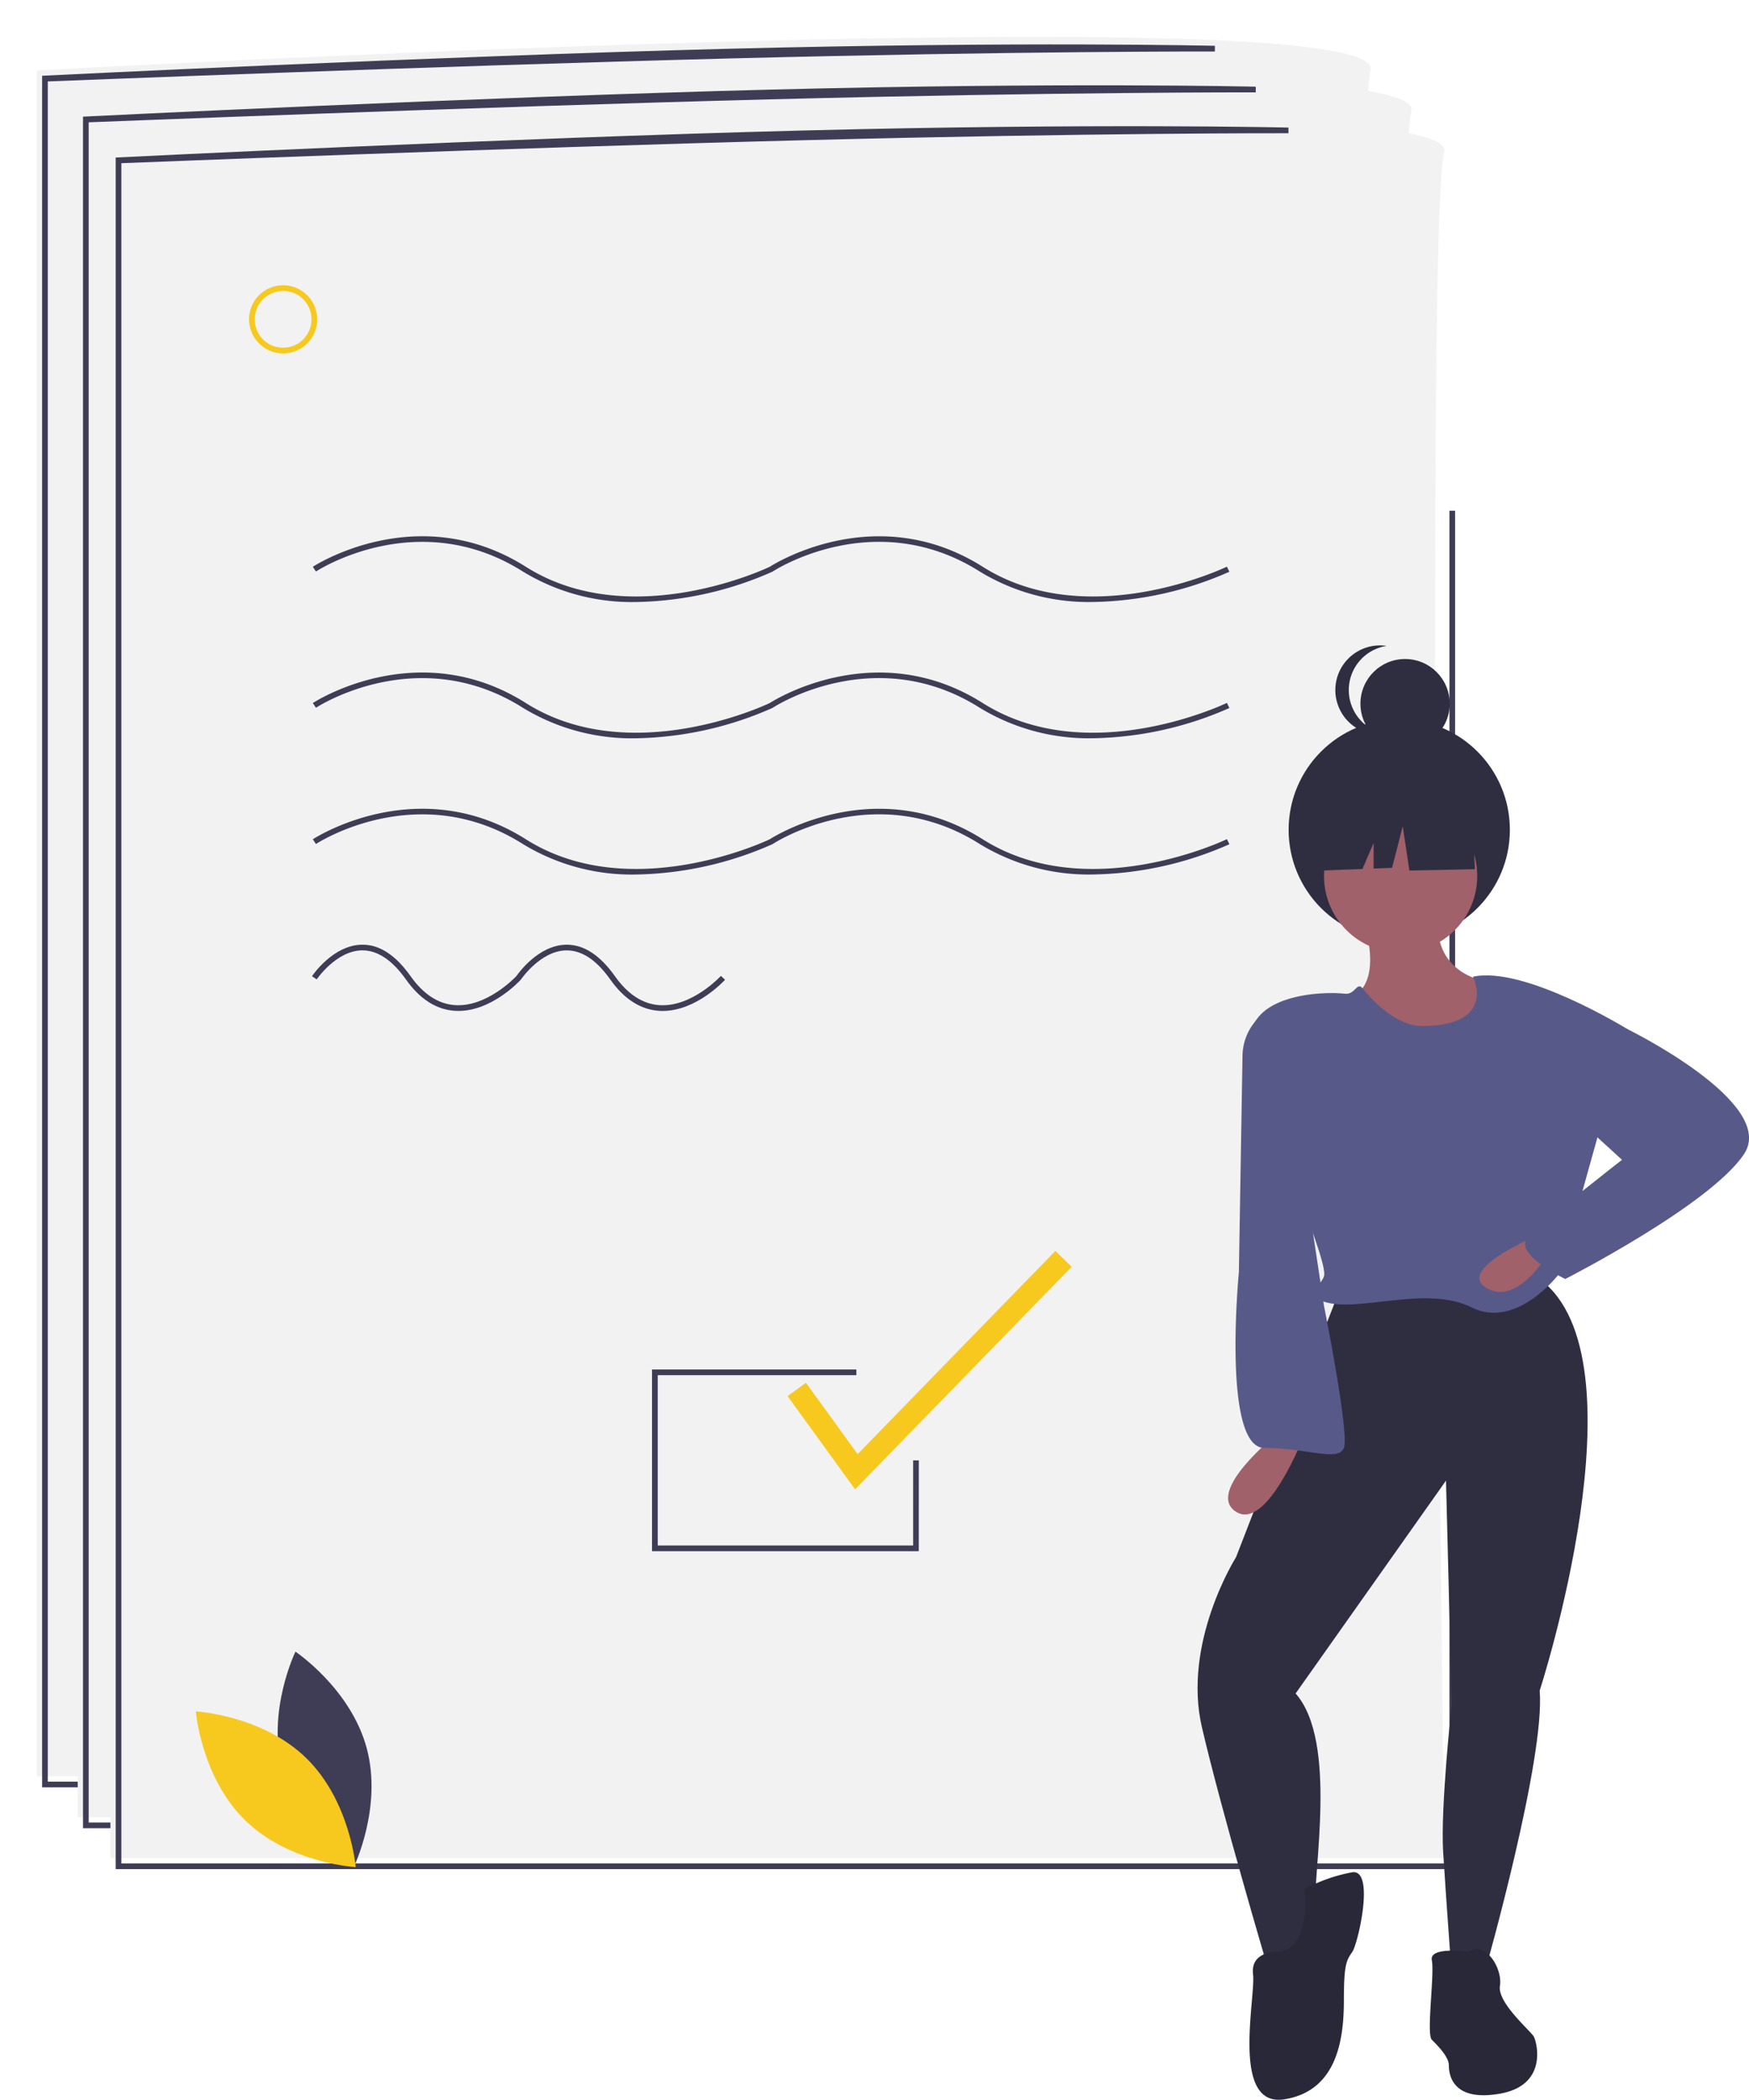 <svg xmlns="http://www.w3.org/2000/svg" width="213.967" height="256.821"><defs><filter id="a" width="172.194" height="221.759" x="0" y="0" filterUnits="userSpaceOnUse"><feOffset dx="-1" dy="-1"/><feGaussianBlur result="blur" stdDeviation="1.5"/><feFlood flood-opacity=".2"/><feComposite in2="blur" operator="in"/><feComposite in="SourceGraphic"/></filter><filter id="b" width="172.194" height="221.759" x="5" y="5" filterUnits="userSpaceOnUse"><feOffset dx="-1" dy="-1"/><feGaussianBlur result="blur-2" stdDeviation="1.5"/><feFlood flood-opacity=".2"/><feComposite in2="blur-2" operator="in"/><feComposite in="SourceGraphic"/></filter><filter id="c" width="172.194" height="221.759" x="9" y="10" filterUnits="userSpaceOnUse"><feOffset dx="-1" dy="-1"/><feGaussianBlur result="blur-3" stdDeviation="1.5"/><feFlood flood-opacity=".2"/><feComposite in2="blur-3" operator="in"/><feComposite in="SourceGraphic"/></filter></defs><g data-name="3"><g filter="url(#a)" transform="translate(.003)"><path fill="#f2f2f2" d="M168.671 218.262H5.505V9.62s165.647-9.257 163.166 0 0 208.642 0 208.642z" data-name="bg"/></g><path fill="#3f3d56" d="M169.014 218.606H5.153V9.267s48.235-2.39 84.1-3.306 59.372-.358 59.372-.358v.694s-23.677-.063-59.372.854-83.406 2.81-83.406 2.81v207.95h162.472V52.466h.694z"/><g fill="#3f3d56"><path d="M72.067 113.647c-.14 0-.28 0-.421-.013-2.272-.141-4.288-1.432-5.99-3.837-1.687-2.383-3.481-3.579-5.372-3.556-3.155.04-5.521 3.514-5.545 3.549l-.032.041c-.152.166-3.764 4.074-8.056 3.8-2.272-.141-4.288-1.432-5.99-3.837-1.688-2.383-3.5-3.579-5.372-3.556-3.155.04-5.521 3.514-5.545 3.549l-.577-.387c.1-.156 2.6-3.812 6.113-3.856 2.129-.037 4.12 1.268 5.948 3.849 1.575 2.224 3.413 3.417 5.464 3.545 3.825.236 7.227-3.284 7.488-3.561.242-.352 2.688-3.789 6.1-3.833h.064c2.1 0 4.074 1.295 5.883 3.85 1.575 2.224 3.413 3.417 5.464 3.545 3.964.251 7.469-3.54 7.5-3.578l.513.468c-.149.163-3.531 3.818-7.637 3.818z" data-name="4"/><path d="M124.689 96.956a25.574 25.574 0 01-13.836-3.73c-12.853-8.118-25.189-.087-25.312 0l-.04.023a42.837 42.837 0 01-16.7 3.711 25.575 25.575 0 01-13.836-3.73c-12.853-8.118-25.189-.087-25.312 0l-.385-.578c.127-.085 12.838-8.36 26.068 0 12.685 8.013 29.209.3 29.847-.01.606-.39 13.077-8.181 26.046.01 12.88 8.134 29.7.065 29.865-.018l.306.623a42.847 42.847 0 01-16.711 3.699z" data-name="3"/><path d="M124.689 80.293a25.574 25.574 0 01-13.836-3.73c-12.853-8.118-25.189-.087-25.312 0l-.04.023a42.836 42.836 0 01-16.7 3.711 25.575 25.575 0 01-13.836-3.73c-12.853-8.118-25.189-.087-25.312 0l-.385-.578c.127-.085 12.838-8.36 26.068 0 12.685 8.012 29.209.3 29.847-.01.606-.39 13.077-8.181 26.046.01 12.88 8.135 29.7.064 29.865-.018l.306.623a42.833 42.833 0 01-16.711 3.699z" data-name="2"/><path d="M124.689 63.628a25.574 25.574 0 01-13.836-3.73c-12.853-8.118-25.189-.087-25.312 0l-.04.023a42.836 42.836 0 01-16.7 3.711 25.575 25.575 0 01-13.836-3.73c-12.853-8.118-25.189-.087-25.312 0l-.385-.578c.127-.085 12.838-8.36 26.068 0 12.685 8.013 29.209.3 29.847-.01.606-.39 13.077-8.181 26.046.01 12.88 8.134 29.7.065 29.865-.018l.306.623a42.833 42.833 0 01-16.711 3.699z" data-name="1"/></g><path fill="#3f3d56" d="M103.4 179.724H70.767v-22.223h25v.694h-24.3v20.83h31.244v-10.411h.694z"/><path fill="#f7c91e" d="M25.635 33.222a4.166 4.166 0 114.166-4.166 4.166 4.166 0 01-4.166 4.166zm0-7.638a3.472 3.472 0 103.472 3.472 3.472 3.472 0 00-3.472-3.472zm69.971 146.572l-8.259-11.405 2.25-1.629 6.322 8.73 24.192-24.854 1.99 1.937z"/><path fill="#3f3d56" d="M25.561 206.58c1.969 7.278 8.713 11.786 8.713 11.786s3.552-7.293 1.583-14.571-8.713-11.786-8.713-11.786-3.552 7.296-1.583 14.571z"/><path fill="#f7c91e" d="M28.454 205.017c5.4 5.26 6.063 13.344 6.063 13.344s-8.1-.442-13.5-5.7-6.063-13.344-6.063-13.344 8.097.441 13.5 5.7z"/></g><g data-name="2"><g filter="url(#b)" transform="translate(.003)"><path fill="#f2f2f2" d="M173.671 223.262H10.505V14.62s165.647-9.257 163.166 0 0 208.642 0 208.642z" data-name="bg"/></g><path fill="#3f3d56" d="M174.014 223.606H10.153V14.267s48.235-2.39 84.1-3.306 59.372-.358 59.372-.358v.694s-23.677-.063-59.372.854-83.406 2.81-83.406 2.81v207.95h162.472V57.466h.694z" data-name="outline"/><g fill="#3f3d56" data-name="waves"><path d="M77.067 118.647c-.14 0-.28 0-.421-.013-2.272-.141-4.288-1.432-5.99-3.837-1.687-2.383-3.481-3.579-5.372-3.556-3.155.04-5.521 3.514-5.545 3.549l-.032.041c-.152.166-3.764 4.074-8.056 3.8-2.272-.141-4.288-1.432-5.99-3.837-1.688-2.383-3.5-3.579-5.372-3.556-3.155.04-5.521 3.514-5.545 3.549l-.577-.387c.1-.156 2.6-3.812 6.113-3.856 2.129-.037 4.12 1.268 5.948 3.849 1.575 2.224 3.413 3.417 5.464 3.545 3.825.236 7.227-3.284 7.488-3.561.242-.352 2.688-3.789 6.1-3.833h.064c2.1 0 4.074 1.295 5.883 3.85 1.575 2.224 3.413 3.417 5.464 3.545 3.964.251 7.469-3.54 7.5-3.578l.513.468c-.149.163-3.531 3.818-7.637 3.818z" data-name="4"/><path d="M129.689 101.956a25.574 25.574 0 01-13.836-3.73c-12.853-8.118-25.189-.087-25.312 0l-.04.023a42.837 42.837 0 01-16.7 3.711 25.575 25.575 0 01-13.836-3.73c-12.853-8.118-25.189-.087-25.312 0l-.385-.578c.127-.085 12.838-8.36 26.068 0 12.685 8.013 29.209.3 29.847-.01.606-.39 13.077-8.181 26.046.01 12.88 8.134 29.7.065 29.865-.018l.306.623a42.847 42.847 0 01-16.711 3.699z" data-name="3"/><path d="M129.689 85.293a25.574 25.574 0 01-13.836-3.73c-12.853-8.118-25.189-.087-25.312 0l-.04.023a42.836 42.836 0 01-16.7 3.711 25.575 25.575 0 01-13.836-3.73c-12.853-8.118-25.189-.087-25.312 0l-.385-.578c.127-.085 12.838-8.36 26.068 0 12.685 8.012 29.209.3 29.847-.01.606-.39 13.077-8.181 26.046.01 12.88 8.135 29.7.064 29.865-.018l.306.623a42.833 42.833 0 01-16.711 3.699z" data-name="2"/><path d="M129.689 68.628a25.574 25.574 0 01-13.836-3.73c-12.853-8.118-25.189-.087-25.312 0l-.04.023a42.836 42.836 0 01-16.7 3.711 25.575 25.575 0 01-13.836-3.73c-12.853-8.118-25.189-.087-25.312 0l-.385-.578c.127-.085 12.838-8.36 26.068 0 12.685 8.013 29.209.3 29.847-.01.606-.39 13.077-8.181 26.046.01 12.88 8.134 29.7.065 29.865-.018l.306.623a42.833 42.833 0 01-16.711 3.699z" data-name="1"/></g><path fill="#3f3d56" d="M108.4 184.724H75.767v-22.223h25v.694h-24.3v20.83h31.244v-10.411h.694z" data-name="checkbox"/><path fill="#f7c91e" d="M30.635 38.222a4.166 4.166 0 114.166-4.166 4.166 4.166 0 01-4.166 4.166zm0-7.638a3.472 3.472 0 103.472 3.472 3.472 3.472 0 00-3.472-3.472z" data-name="circle"/><path fill="#f7c91e" d="M100.606 177.156l-8.259-11.405 2.25-1.629 6.322 8.73 24.192-24.854 1.99 1.937z" data-name="check"/><path fill="#3f3d56" d="M30.561 211.58c1.969 7.278 8.713 11.786 8.713 11.786s3.552-7.293 1.583-14.571-8.713-11.786-8.713-11.786-3.552 7.296-1.583 14.571z" data-name="leaf_black"/><path fill="#f7c91e" d="M33.454 210.017c5.4 5.26 6.063 13.344 6.063 13.344s-8.1-.442-13.5-5.7-6.063-13.344-6.063-13.344 8.097.441 13.5 5.7z" data-name="leaf_yellow"/></g><g data-name="1"><g filter="url(#c)" transform="translate(.003)"><path fill="#f2f2f2" d="M177.671 228.262H14.505V19.62s165.647-9.257 163.166 0 0 208.642 0 208.642z" data-name="bg"/></g><path fill="#3f3d56" d="M178.014 228.606H14.153V19.267s48.235-2.39 84.1-3.306 59.372-.358 59.372-.358v.694s-23.677-.063-59.372.854-83.406 2.81-83.406 2.81v207.95h162.472V62.466h.694z" data-name="outline"/><g fill="#3f3d56" data-name="waves"><path d="M81.067 123.647c-.14 0-.28 0-.421-.013-2.272-.141-4.288-1.432-5.99-3.837-1.687-2.383-3.481-3.579-5.372-3.556-3.155.04-5.521 3.514-5.545 3.549l-.032.041c-.152.166-3.764 4.074-8.056 3.8-2.272-.141-4.288-1.432-5.99-3.837-1.688-2.383-3.5-3.579-5.372-3.556-3.155.04-5.521 3.514-5.545 3.549l-.577-.387c.1-.156 2.6-3.812 6.113-3.856 2.129-.037 4.12 1.268 5.948 3.849 1.575 2.224 3.413 3.417 5.464 3.545 3.825.236 7.227-3.284 7.488-3.561.242-.352 2.688-3.789 6.1-3.833h.064c2.1 0 4.074 1.295 5.883 3.85 1.575 2.224 3.413 3.417 5.464 3.545 3.964.251 7.469-3.54 7.5-3.578l.513.468c-.149.163-3.531 3.818-7.637 3.818z" data-name="4"/><path d="M133.689 106.956a25.574 25.574 0 01-13.836-3.73c-12.853-8.118-25.189-.087-25.312 0l-.04.023a42.837 42.837 0 01-16.7 3.711 25.575 25.575 0 01-13.836-3.73c-12.853-8.118-25.189-.087-25.312 0l-.385-.578c.127-.085 12.838-8.36 26.068 0 12.685 8.013 29.209.3 29.847-.01.606-.39 13.077-8.181 26.046.01 12.88 8.134 29.7.065 29.865-.018l.306.623a42.847 42.847 0 01-16.711 3.699z" data-name="3"/><path d="M133.689 90.293a25.574 25.574 0 01-13.836-3.73c-12.853-8.118-25.189-.087-25.312 0l-.04.023a42.836 42.836 0 01-16.7 3.711 25.575 25.575 0 01-13.836-3.73c-12.853-8.118-25.189-.087-25.312 0l-.385-.578c.127-.085 12.838-8.36 26.068 0 12.685 8.012 29.209.3 29.847-.01.606-.39 13.077-8.181 26.046.01 12.88 8.135 29.7.064 29.865-.018l.306.623a42.833 42.833 0 01-16.711 3.699z" data-name="2"/><path d="M133.689 73.628a25.574 25.574 0 01-13.836-3.73c-12.853-8.118-25.189-.087-25.312 0l-.04.023a42.836 42.836 0 01-16.7 3.711 25.575 25.575 0 01-13.836-3.73c-12.853-8.118-25.189-.087-25.312 0l-.385-.578c.127-.085 12.838-8.36 26.068 0 12.685 8.013 29.209.3 29.847-.01.606-.39 13.077-8.181 26.046.01 12.88 8.134 29.7.065 29.865-.018l.306.623a42.833 42.833 0 01-16.711 3.699z" data-name="1"/></g><path fill="#3f3d56" d="M112.4 189.724H79.767v-22.223h25v.694h-24.3v20.83h31.244v-10.411h.694z" data-name="checkbox"/><path fill="#f7c91e" d="M34.635 43.222a4.166 4.166 0 114.166-4.166 4.166 4.166 0 01-4.166 4.166zm0-7.638a3.472 3.472 0 103.472 3.472 3.472 3.472 0 00-3.472-3.472z" data-name="circle"/><path fill="#f7c91e" d="M104.606 182.156l-8.259-11.405 2.25-1.629 6.322 8.73 24.192-24.854 1.99 1.937z" data-name="check"/><path fill="#3f3d56" d="M34.561 216.58c1.969 7.278 8.713 11.786 8.713 11.786s3.552-7.293 1.583-14.571-8.713-11.786-8.713-11.786-3.552 7.296-1.583 14.571z" data-name="leaf_black"/><path fill="#f7c91e" d="M37.454 215.017c5.4 5.26 6.063 13.344 6.063 13.344s-8.1-.442-13.5-5.7-6.063-13.344-6.063-13.344 8.097.441 13.5 5.7z" data-name="leaf_yellow"/></g><g transform="translate(2214.153 20380.48)"><path fill="#2f2e41" d="M-2049.75-20224.045l-13.192 34.026s-6.6 10.415-4.166 20.83 7.985 29.162 7.985 29.162 6.249-2.43 5.9-6.943 2.777-20.483-2.43-26.384l18.4-26.037.694 27.426s-1.389 12.5-1.041 18.052 1.041 14.928 1.041 14.928l4.166-.694s7.29-25.69 6.6-34.022c0 0 13.192-40.618 0-50.338z"/><path fill="#292838" d="M-2058.082-20141.768s-3.124 0-2.777 2.777-2.778 16.317 3.822 15.275 7.29-7.638 7.29-12.151.347-4.86 1.042-5.9 2.777-10.068 0-9.721a19.661 19.661 0 00-5.9 2.083s1.036 7.637-3.477 7.637zm23.607.001s-4.86-.694-4.513 1.042-.694 9.026 0 9.721 2.083 2.083 2.083 3.124.347 4.513 6.249 3.472 4.513-6.249 4.166-6.943-4.513-4.166-4.166-6.249-1.736-5.556-3.819-4.167z"/><path fill="#a0616a" d="M-2047.666-20268.829s4.166 10.762-3.472 10.762 11.8 10.762 19.441 4.513 3.124-6.6 3.124-6.6-10.068 1.041-9.721-7.985z"/><path fill="#575a89" d="M-2033.954-20261.019s3 5.934-6.125 6.037c-2.866.032-5.6-2.43-7.414-4.649-.641-.783-.911.824-2.083.694-3.125-.347-11.63.174-11.63 5.728s9.721 26.732 9.026 28.814-4.166 1.736 0 3.125 12.5-2.083 18.052.694 10.762-4.166 10.762-4.166l8.332-29.856s-12.671-7.809-18.92-6.421z"/><path fill="#a0616a" d="M-2058.081-20204.952s-8.679 6.943-4.86 9.373 8.332-9.373 8.332-9.373z"/><path fill="#575a89" d="M-2057.732-20257.547a6.68 6.68 0 00-4.417 6.174l-.443 26.46s-2.083 21.524 3.124 21.524 9.026 1.736 9.721 0-2.43-17.358-2.43-17.358z"/><path fill="#a0616a" d="M-2024.754-20229.948s-11.456 4.513-7.638 6.943 7.638-4.166 7.638-4.166z"/><path fill="#575a89" d="M-2021.63-20255.637l6.6 1.041s18.4 9.026 14.234 15.275-21.871 15.275-21.871 15.275-6.6-3.125-4.513-5.207 11.456-9.373 11.456-9.373l-7.985-7.29z"/><circle cx="13.533" cy="13.533" r="13.533" fill="#2f2e41" transform="translate(-2056.506 -20292.52)"/><circle cx="9.373" cy="9.373" r="9.373" fill="#a0616a" transform="translate(-2052.18 -20282.715)"/><path fill="#2f2e41" d="M-2034.042-20280.55l-6.868-3.6-9.484 1.471-1.965 8.671 4.884-.188 1.364-3.184v3.131l2.254-.087 1.308-5.069.818 5.4 8.012-.164z"/><g fill="#2f2e41"><circle cx="5.461" cy="5.461" r="5.461" data-name="bun" transform="translate(-2047.722 -20299.879)"/><path d="M-2049.146-20296.08a5.462 5.462 0 014.629-5.4 5.461 5.461 0 100 10.8 5.462 5.462 0 01-4.629-5.4z"/></g></g></svg>